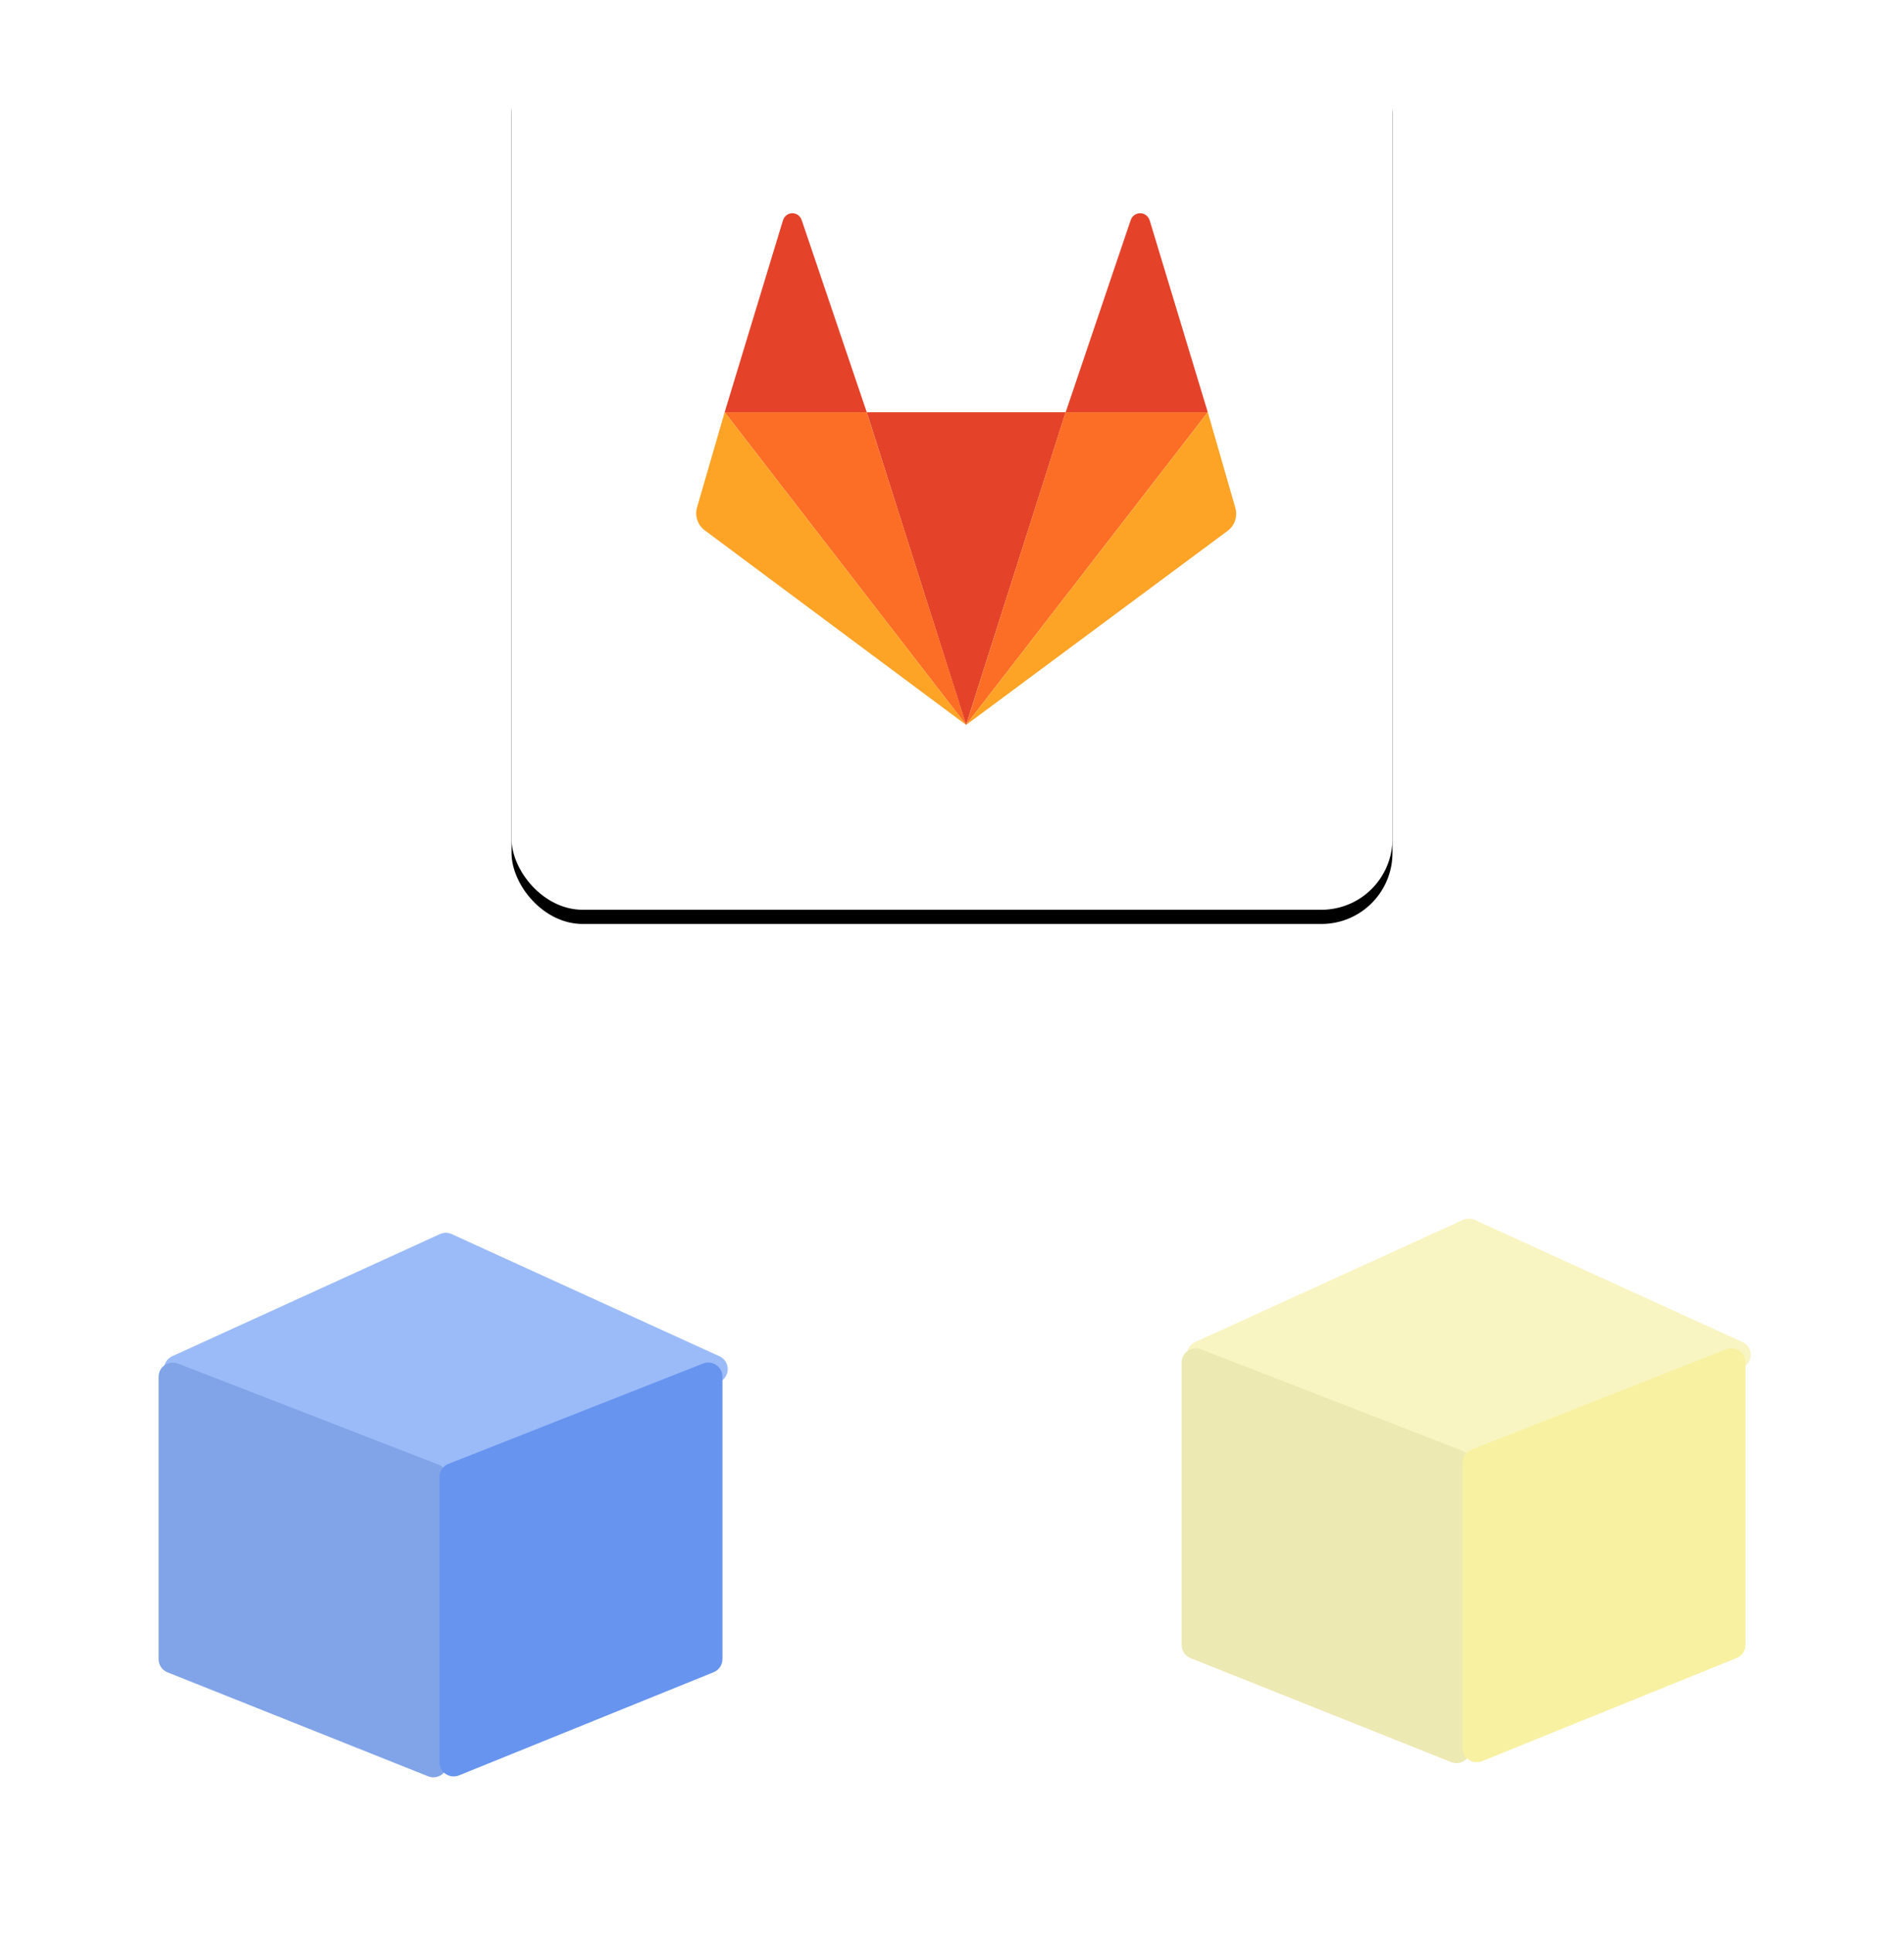 <?xml version="1.0" encoding="UTF-8"?>
<svg width="134px" height="136px" viewBox="0 0 134 136" version="1.1" xmlns="http://www.w3.org/2000/svg" xmlns:xlink="http://www.w3.org/1999/xlink">
    <!-- Generator: Sketch 49.3 (51167) - http://www.bohemiancoding.com/sketch -->
    <title>development-1</title>
    <desc>Created with Sketch.</desc>
    <defs>
        <rect id="path-1" x="0" y="0" width="62" height="62" rx="5"></rect>
        <filter x="-8.1%" y="-6.5%" width="116.1%" height="116.1%" filterUnits="objectBoundingBox" id="filter-2">
            <feOffset dx="0" dy="1" in="SourceAlpha" result="shadowOffsetOuter1"></feOffset>
            <feGaussianBlur stdDeviation="1.5" in="shadowOffsetOuter1" result="shadowBlurOuter1"></feGaussianBlur>
            <feColorMatrix values="0 0 0 0 0.143   0 0 0 0 0.137   0 0 0 0 0.168  0 0 0 0.24 0" type="matrix" in="shadowBlurOuter1"></feColorMatrix>
        </filter>
    </defs>
    <g id="Page-1" stroke="none" stroke-width="1" fill="none" fill-rule="evenodd">
        <g id="development-1" transform="translate(0, 2)">
            <g id="Rectangle-4" transform="translate(36, 0)" fill-rule="nonzero">
                <g id="path-1-link">
                    <g id="path-1">
                        <use fill="black" fill-opacity="1" filter="url(#filter-2)" xlink:href="#path-1"></use>
                        <use fill="#FFFFFF" fill-rule="evenodd" xlink:href="#path-1"></use>
                    </g>
                </g>
            </g>
            <g id="gitlab" transform="translate(49, 13)">
                <polygon id="Fill-7" fill="#E4432A" points="18.99 36 26 14 12 14"></polygon>
                <polygon id="Fill-9" fill="#FC6E25" points="19 36 11.999 14 2 14"></polygon>
                <path d="M1.999,14.001 L0.071,20.649 C-0.123,21.261 0.09,21.93 0.597,22.307 L19,36 L1.999,14.001 Z" id="Fill-11" fill="#FDA326"></path>
                <path d="M2,14 L12,14 L7.435,0.52 C7.224,-0.173 6.307,-0.173 6.097,0.52 L2,14 Z" id="Fill-13" fill="#E4432A"></path>
                <polygon id="Fill-15" fill="#FC6E25" points="18.993 35.994 25.995 14 36 14"></polygon>
                <path d="M36.002,14 L37.929,20.686 C38.123,21.296 37.91,21.964 37.403,22.34 L18.99,35.999 L36.002,14 Z" id="Fill-17" fill="#FDA326"></path>
                <path d="M36,14 L26,14 L30.564,0.52 C30.777,-0.173 31.705,-0.173 31.918,0.52 L36,14 Z" id="Fill-19" fill="#E4432A"></path>
            </g>
            <rect id="Rectangle-4-Copy-12" fill="#FFFFFF" fill-rule="nonzero" x="0" y="72" width="62" height="62" rx="5"></rect>
            <rect id="Rectangle-4-Copy-13" fill="#FFFFFF" fill-rule="nonzero" x="72" y="72" width="62" height="62" rx="5"></rect>
            <g id="Group-11" transform="translate(11, 74)" fill-rule="nonzero">
                <path d="M13.95,13.307 L33.348,6.061 C33.865,5.867 34.441,6.13 34.635,6.648 C34.724,6.888 34.718,7.154 34.617,7.39 L26.647,26.063 C26.546,26.3 26.357,26.489 26.12,26.59 L7.447,34.561 C6.939,34.778 6.351,34.542 6.134,34.034 C6.034,33.798 6.028,33.532 6.117,33.291 L13.363,13.894 C13.465,13.622 13.679,13.408 13.95,13.307 Z" id="Rectangle-7" fill="#9BBBF8" transform="translate(20.376, 20.319) rotate(45) translate(-20.376, -20.319) "></path>
                <path d="M3.855,24.273 L23.919,24.273 C24.471,24.273 24.919,24.721 24.919,25.273 C24.919,25.4 24.895,25.525 24.848,25.643 L17.535,43.983 C17.384,44.363 17.016,44.613 16.606,44.613 L-3.256,44.613 C-3.809,44.613 -4.256,44.165 -4.256,43.613 C-4.256,43.489 -4.234,43.367 -4.189,43.251 L2.923,24.911 C3.072,24.526 3.443,24.273 3.855,24.273 Z" id="Rectangle-7-Copy" fill="#81A4E8" transform="translate(10.331, 34.443) rotate(90) translate(-10.331, -34.443) "></path>
                <path d="M23.385,24.453 L43.444,24.453 C43.996,24.453 44.444,24.901 44.444,25.453 C44.444,25.582 44.419,25.709 44.371,25.829 L37.115,43.745 C36.962,44.122 36.595,44.369 36.188,44.369 L16.329,44.369 C15.777,44.369 15.329,43.922 15.329,43.369 C15.329,43.244 15.353,43.12 15.399,43.003 L22.455,25.087 C22.606,24.704 22.975,24.453 23.385,24.453 Z" id="Rectangle-7-Copy-2" fill="#6694EF" transform="translate(29.887, 34.411) scale(-1, 1) rotate(90) translate(-29.887, -34.411) "></path>
            </g>
            <g id="Group-11-Copy" transform="translate(83, 73)" fill-rule="nonzero">
                <path d="M13.95,13.307 L33.348,6.061 C33.865,5.867 34.441,6.13 34.635,6.648 C34.724,6.888 34.718,7.154 34.617,7.39 L26.647,26.063 C26.546,26.3 26.357,26.489 26.12,26.59 L7.447,34.561 C6.939,34.778 6.351,34.542 6.134,34.034 C6.034,33.798 6.028,33.532 6.117,33.291 L13.363,13.894 C13.465,13.622 13.679,13.408 13.95,13.307 Z" id="Rectangle-7" fill="#F9F5C2" transform="translate(20.376, 20.319) rotate(45) translate(-20.376, -20.319) "></path>
                <path d="M3.855,24.273 L23.919,24.273 C24.471,24.273 24.919,24.721 24.919,25.273 C24.919,25.4 24.895,25.525 24.848,25.643 L17.535,43.983 C17.384,44.363 17.016,44.613 16.606,44.613 L-3.256,44.613 C-3.809,44.613 -4.256,44.165 -4.256,43.613 C-4.256,43.489 -4.234,43.367 -4.189,43.251 L2.923,24.911 C3.072,24.526 3.443,24.273 3.855,24.273 Z" id="Rectangle-7-Copy" fill="#EDE9B2" transform="translate(10.331, 34.443) rotate(90) translate(-10.331, -34.443) "></path>
                <path d="M23.385,24.453 L43.444,24.453 C43.996,24.453 44.444,24.901 44.444,25.453 C44.444,25.582 44.419,25.709 44.371,25.829 L37.115,43.745 C36.962,44.122 36.595,44.369 36.188,44.369 L16.329,44.369 C15.777,44.369 15.329,43.922 15.329,43.369 C15.329,43.244 15.353,43.12 15.399,43.003 L22.455,25.087 C22.606,24.704 22.975,24.453 23.385,24.453 Z" id="Rectangle-7-Copy-2" fill="#F8F1A1" transform="translate(29.887, 34.411) scale(-1, 1) rotate(90) translate(-29.887, -34.411) "></path>
            </g>
        </g>
    </g>
</svg>